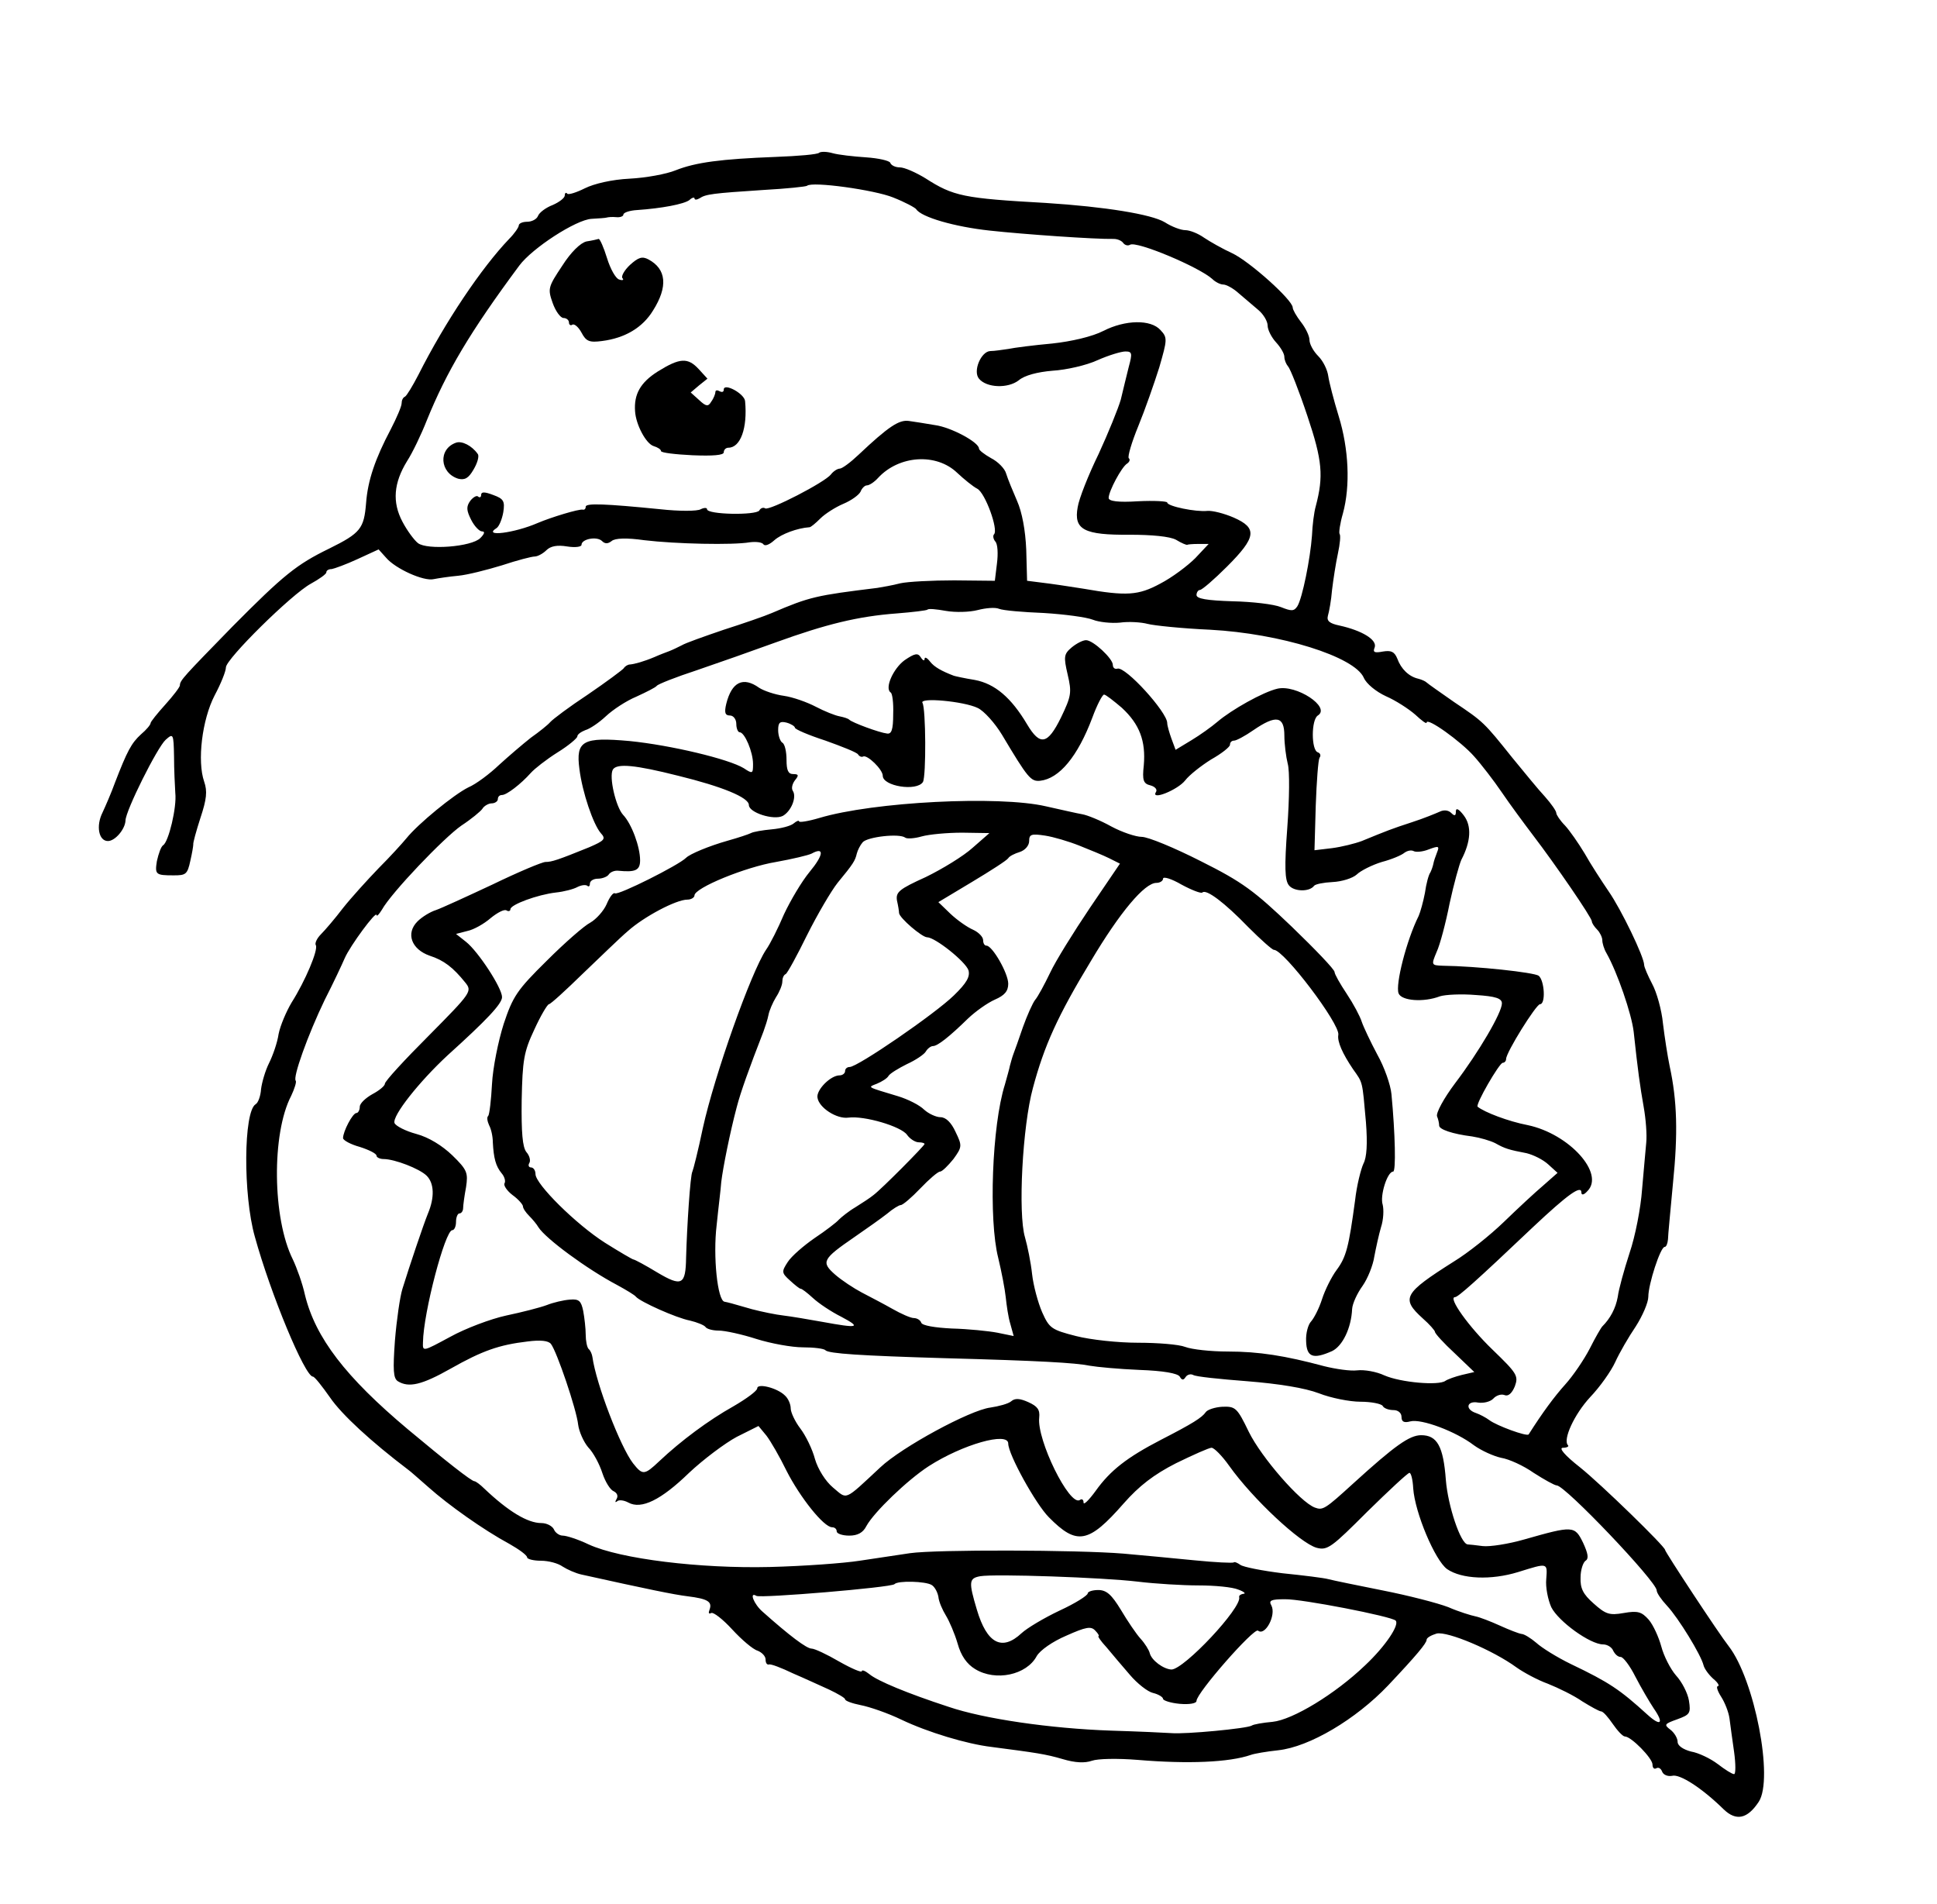 <?xml version="1.0" standalone="no"?>
<!DOCTYPE svg PUBLIC "-//W3C//DTD SVG 20010904//EN"
 "http://www.w3.org/TR/2001/REC-SVG-20010904/DTD/svg10.dtd">
<svg version="1.0" xmlns="http://www.w3.org/2000/svg"
 width="463pt" height="455pt" viewBox="0 0 463 455"
 preserveAspectRatio="xMidYMid meet">
<g transform="translate(0,455) scale(0.1,-0.1)"
fill="#000000" stroke="none">
<path d="M1958 4185 c-3 -4 -50 -8 -104 -10 -131 -5 -191 -13 -239 -32 -22 -9
-71 -18 -110 -20 -42 -2 -85 -12 -107 -23 -20 -10 -39 -16 -42 -13 -3 4 -6 2
-6 -4 0 -6 -13 -16 -29 -23 -16 -6 -32 -18 -35 -26 -3 -8 -15 -14 -26 -14 -11
0 -20 -4 -20 -9 0 -4 -10 -19 -23 -32 -66 -69 -153 -198 -217 -325 -14 -27
-28 -50 -32 -52 -5 -2 -8 -9 -8 -16 0 -7 -12 -35 -26 -62 -37 -70 -55 -122
-59 -177 -5 -60 -13 -71 -88 -108 -78 -38 -109 -63 -231 -186 -116 -119 -126
-129 -126 -141 0 -4 -16 -25 -35 -46 -19 -21 -35 -41 -35 -44 0 -4 -10 -16
-23 -27 -23 -21 -33 -40 -62 -115 -9 -25 -23 -57 -30 -72 -16 -32 -9 -68 13
-68 17 0 41 28 42 49 0 23 76 175 96 193 18 16 19 15 20 -40 0 -31 2 -70 3
-87 4 -34 -16 -117 -29 -125 -5 -3 -11 -20 -15 -38 -5 -32 -3 -34 40 -34 29 0
33 2 40 35 4 17 7 35 7 39 -1 3 7 32 17 63 15 45 17 64 9 87 -17 49 -5 148 25
206 15 28 27 58 27 67 0 20 157 175 203 200 20 11 37 23 37 27 0 5 6 8 13 8 6
1 34 11 62 24 l50 23 18 -20 c22 -26 90 -57 114 -51 10 2 36 6 58 8 22 2 69
14 105 25 36 12 71 21 78 21 7 0 20 7 28 15 10 10 26 13 50 9 19 -3 34 -1 34
4 0 14 37 21 49 9 7 -7 14 -7 23 0 8 7 36 8 78 2 75 -9 212 -12 252 -5 16 2
30 0 33 -5 4 -5 15 0 26 10 17 15 55 29 84 31 3 0 14 9 26 21 11 11 36 27 55
35 19 8 37 21 41 29 3 8 10 15 15 15 6 0 18 8 27 18 50 54 139 60 189 12 16
-15 38 -33 48 -38 19 -10 51 -98 40 -109 -3 -3 -2 -11 3 -17 6 -6 7 -30 4 -53
l-5 -41 -97 1 c-53 0 -111 -3 -129 -7 -19 -5 -43 -9 -55 -11 -146 -18 -161
-21 -252 -60 -16 -7 -68 -25 -115 -40 -47 -16 -92 -32 -100 -37 -8 -4 -22 -11
-30 -14 -8 -3 -24 -9 -35 -14 -26 -11 -48 -17 -59 -18 -5 0 -12 -4 -15 -9 -3
-4 -42 -33 -86 -63 -44 -29 -84 -59 -90 -66 -5 -6 -26 -23 -46 -37 -19 -15
-53 -44 -76 -65 -22 -21 -55 -46 -74 -54 -34 -17 -119 -86 -148 -122 -9 -11
-38 -43 -66 -71 -27 -28 -66 -71 -85 -95 -19 -25 -43 -53 -53 -63 -10 -10 -15
-22 -12 -26 6 -11 -25 -85 -58 -137 -13 -22 -27 -55 -31 -75 -3 -21 -14 -52
-23 -70 -9 -18 -17 -46 -19 -62 -1 -16 -7 -33 -13 -36 -29 -18 -30 -217 -2
-316 38 -138 120 -335 139 -335 4 0 22 -23 41 -50 28 -41 99 -106 186 -172 6
-4 28 -24 50 -43 46 -41 130 -101 193 -135 23 -13 42 -27 42 -32 0 -4 15 -8
33 -8 18 0 41 -6 52 -14 11 -7 31 -16 45 -19 158 -35 221 -48 254 -52 48 -6
59 -13 52 -32 -3 -8 -2 -11 4 -8 5 3 28 -15 50 -39 23 -25 50 -48 61 -51 10
-4 19 -13 19 -21 0 -8 3 -13 8 -12 4 2 30 -8 57 -21 28 -12 67 -30 87 -39 21
-10 38 -20 38 -23 0 -4 17 -10 37 -14 21 -4 65 -19 98 -35 63 -30 156 -58 215
-65 107 -14 129 -17 170 -29 30 -9 53 -10 70 -4 14 5 61 6 110 2 119 -10 218
-6 270 12 8 3 37 8 65 11 75 8 186 74 263 155 68 72 92 101 92 109 0 5 11 11
24 15 26 6 135 -40 191 -81 17 -12 50 -30 75 -39 25 -10 62 -28 82 -42 21 -13
41 -24 45 -24 5 0 17 -14 28 -30 11 -16 24 -30 29 -30 15 0 66 -52 66 -67 0
-8 4 -12 9 -9 5 3 11 0 14 -8 3 -8 14 -12 24 -10 18 5 71 -29 123 -80 30 -29
57 -23 84 18 36 55 -10 292 -72 372 -23 29 -152 225 -152 230 0 8 -153 157
-203 197 -37 29 -52 47 -41 47 9 0 15 3 12 6 -13 13 15 74 53 115 23 24 50 62
60 84 10 22 32 60 49 85 16 25 30 57 30 71 0 30 29 119 39 119 4 0 7 8 8 18 0
9 6 70 12 135 12 118 10 196 -8 279 -5 24 -12 69 -16 102 -3 32 -15 75 -26 95
-10 19 -19 40 -19 45 0 19 -55 133 -85 176 -17 25 -43 65 -57 90 -15 25 -36
55 -47 67 -12 12 -21 26 -21 30 0 5 -12 22 -27 39 -16 17 -50 59 -78 93 -68
85 -69 86 -139 133 -33 23 -63 44 -66 47 -3 3 -12 7 -20 9 -22 5 -41 23 -50
48 -7 17 -15 20 -34 17 -21 -4 -25 -2 -20 10 6 18 -30 40 -84 52 -24 5 -31 11
-28 23 3 10 8 37 10 62 3 25 9 64 14 87 5 23 7 44 4 47 -2 3 1 25 8 49 18 66
14 154 -10 232 -12 39 -23 82 -25 96 -2 15 -12 36 -24 48 -12 12 -21 29 -21
39 0 9 -9 28 -20 42 -11 14 -20 30 -20 35 0 18 -104 111 -145 130 -22 10 -52
27 -67 37 -14 10 -34 18 -45 18 -10 0 -32 8 -49 19 -32 19 -143 37 -284 46
-197 11 -221 16 -288 59 -23 14 -50 26 -61 26 -11 0 -21 5 -23 11 -2 5 -28 11
-58 13 -30 2 -66 6 -80 10 -14 4 -28 4 -32 1z m177 -107 c28 -11 52 -24 55
-28 12 -19 92 -42 175 -51 82 -9 254 -21 297 -20 10 0 20 -5 23 -10 4 -5 11
-7 16 -4 15 10 165 -53 197 -82 7 -7 19 -13 26 -13 7 0 24 -9 37 -21 13 -11
34 -29 47 -40 12 -10 22 -27 22 -37 0 -10 9 -28 20 -40 11 -12 20 -27 20 -35
0 -7 4 -17 9 -23 5 -5 26 -58 46 -118 36 -107 39 -144 20 -216 -4 -14 -8 -45
-9 -70 -4 -55 -23 -150 -35 -169 -8 -12 -14 -12 -39 -2 -17 7 -69 13 -116 14
-61 2 -86 6 -86 15 0 6 4 12 8 12 5 0 34 25 65 56 70 70 73 92 16 117 -23 10
-51 17 -63 16 -27 -3 -96 11 -96 20 0 3 -31 5 -70 3 -47 -3 -70 0 -70 8 0 16
31 74 44 82 6 4 8 10 4 13 -3 4 7 38 23 77 16 39 38 102 50 140 19 66 20 71 3
89 -23 26 -84 25 -137 -2 -25 -13 -75 -25 -122 -30 -44 -4 -91 -10 -105 -13
-14 -2 -33 -5 -43 -5 -22 -1 -42 -48 -27 -66 18 -22 69 -24 95 -4 14 12 45 20
81 23 33 2 81 13 107 25 27 12 57 21 67 21 16 0 17 -4 8 -37 -5 -21 -14 -56
-19 -78 -6 -21 -30 -80 -53 -130 -24 -49 -47 -107 -50 -127 -10 -54 15 -67
125 -66 52 0 95 -4 110 -12 13 -8 25 -13 27 -12 1 1 13 2 26 2 l25 0 -32 -34
c-18 -18 -55 -46 -84 -61 -52 -28 -80 -30 -183 -12 -14 2 -50 8 -80 12 l-55 7
-2 74 c-2 47 -10 90 -22 117 -10 23 -22 52 -26 65 -3 12 -20 29 -36 37 -16 9
-29 19 -29 23 0 15 -67 51 -105 56 -22 4 -50 8 -63 10 -23 3 -48 -13 -120 -81
-19 -18 -39 -33 -45 -33 -5 0 -15 -6 -21 -14 -15 -19 -147 -87 -157 -81 -4 3
-11 1 -14 -5 -8 -12 -125 -10 -125 3 0 4 -7 4 -15 0 -8 -5 -52 -5 -97 0 -131
13 -178 15 -178 6 0 -5 -3 -8 -7 -7 -9 2 -75 -18 -108 -32 -55 -24 -133 -34
-98 -12 6 4 13 21 16 38 4 26 1 32 -24 41 -21 8 -29 8 -29 0 0 -5 -3 -7 -7 -4
-3 4 -12 -1 -19 -10 -10 -14 -9 -23 2 -45 8 -16 20 -28 26 -28 8 0 6 -6 -4
-16 -21 -21 -127 -29 -149 -12 -9 7 -26 30 -37 51 -25 47 -21 93 11 145 13 20
34 64 47 97 47 116 103 211 221 370 31 42 136 110 173 112 17 1 33 2 36 3 3 1
13 2 23 1 9 -1 17 2 17 6 0 5 15 10 33 11 58 4 112 14 125 24 6 6 12 7 12 4 0
-4 5 -4 12 0 15 10 31 12 153 20 55 3 102 8 104 10 12 11 162 -10 206 -28z
m202 -986 c19 5 42 7 51 3 10 -4 57 -8 107 -10 49 -3 102 -10 117 -16 15 -6
45 -9 65 -7 21 3 51 1 66 -3 15 -4 83 -11 150 -14 167 -9 345 -64 367 -115 6
-14 29 -33 53 -44 23 -10 54 -30 70 -44 15 -14 27 -23 27 -19 0 14 82 -45 113
-80 18 -20 48 -59 67 -87 19 -28 53 -74 75 -103 52 -68 140 -196 140 -205 0
-4 6 -13 13 -20 6 -6 12 -18 12 -25 0 -7 4 -21 10 -31 26 -46 60 -145 65 -188
10 -93 15 -129 24 -180 5 -28 8 -66 6 -85 -2 -19 -6 -69 -10 -112 -3 -43 -16
-111 -30 -152 -13 -40 -26 -87 -28 -104 -5 -28 -18 -52 -37 -71 -3 -3 -17 -27
-30 -53 -14 -27 -40 -65 -58 -85 -27 -30 -55 -68 -88 -120 -4 -6 -77 21 -94
34 -8 6 -23 14 -32 17 -27 9 -22 30 5 25 13 -2 29 2 36 9 7 8 19 12 27 9 9 -4
18 4 25 21 9 25 5 31 -54 88 -56 54 -107 125 -89 125 7 0 49 37 187 168 82 77
115 101 115 82 0 -7 6 -6 14 3 43 42 -43 137 -142 158 -47 9 -104 31 -120 44
-6 5 52 105 60 105 4 0 8 4 8 9 0 16 72 131 81 131 14 0 11 56 -3 68 -11 8
-148 23 -230 24 -27 1 -27 2 -14 33 8 17 22 70 31 116 10 46 23 93 28 104 23
44 25 81 6 106 -12 16 -19 19 -19 10 0 -11 -3 -12 -11 -4 -7 7 -18 8 -28 3 -9
-4 -38 -16 -66 -25 -49 -16 -59 -20 -120 -45 -16 -6 -48 -14 -71 -17 l-42 -5
3 106 c2 58 6 110 9 115 4 5 2 11 -4 13 -16 5 -16 78 0 88 32 20 -52 75 -97
64 -34 -8 -109 -50 -143 -79 -14 -12 -42 -32 -62 -44 l-38 -23 -10 27 c-5 14
-10 31 -10 37 0 26 -100 136 -119 130 -6 -2 -11 2 -11 9 0 15 -47 59 -64 59
-8 0 -23 -8 -34 -17 -19 -16 -20 -22 -10 -65 10 -43 9 -51 -16 -103 -32 -65
-50 -68 -81 -16 -38 64 -77 97 -125 106 -25 4 -47 9 -50 10 -29 11 -47 21 -57
34 -7 9 -13 12 -13 6 0 -5 -4 -4 -9 4 -7 11 -14 10 -39 -7 -27 -20 -48 -67
-33 -77 4 -2 7 -25 6 -52 0 -37 -4 -48 -15 -46 -18 2 -83 26 -90 33 -3 3 -13
6 -23 8 -11 2 -36 12 -57 23 -21 11 -55 23 -76 26 -22 3 -48 12 -59 19 -39 28
-66 14 -79 -38 -5 -21 -3 -28 9 -28 8 0 15 -9 15 -20 0 -11 4 -20 8 -20 12 0
32 -47 32 -76 0 -23 -1 -24 -22 -10 -36 22 -174 55 -273 65 -112 10 -129 1
-120 -67 7 -56 33 -132 51 -153 13 -14 9 -18 -28 -34 -74 -30 -89 -35 -104
-35 -8 0 -65 -24 -127 -54 -62 -29 -123 -57 -135 -61 -13 -4 -33 -16 -44 -27
-29 -29 -14 -67 29 -82 34 -11 56 -28 85 -64 17 -21 15 -24 -87 -127 -58 -58
-105 -109 -105 -115 0 -5 -13 -16 -30 -25 -16 -9 -30 -22 -30 -30 0 -8 -4 -15
-8 -15 -9 0 -32 -44 -32 -60 0 -5 18 -15 40 -21 22 -7 40 -16 40 -21 0 -4 8
-8 17 -8 26 0 86 -23 103 -40 18 -18 19 -52 3 -90 -11 -27 -44 -125 -61 -180
-6 -19 -14 -75 -18 -124 -5 -70 -4 -90 7 -97 26 -16 57 -9 126 30 76 43 116
57 184 65 31 4 50 2 56 -6 14 -18 61 -156 65 -193 2 -16 13 -41 24 -54 12 -12
27 -40 34 -62 7 -21 19 -40 27 -43 8 -4 11 -11 7 -18 -4 -7 -4 -10 1 -6 4 4
16 3 27 -3 31 -17 78 6 145 71 34 32 86 71 114 86 l52 26 19 -23 c10 -13 32
-51 48 -84 32 -63 89 -135 109 -135 6 0 11 -4 11 -10 0 -5 13 -10 30 -10 20 0
33 7 41 23 18 33 98 110 149 143 81 52 190 83 190 54 0 -26 66 -145 97 -176
67 -68 95 -63 179 33 37 42 72 69 125 96 41 20 79 37 85 37 6 0 25 -19 42 -43
57 -80 170 -185 209 -196 26 -7 36 1 121 86 52 51 97 93 101 93 4 0 8 -17 9
-37 4 -58 52 -172 81 -193 35 -24 105 -27 170 -7 71 22 70 23 67 -17 -2 -19 4
-49 12 -67 17 -34 93 -89 124 -89 10 0 21 -7 24 -15 4 -8 11 -15 18 -15 6 0
22 -21 35 -47 14 -27 34 -61 44 -76 25 -36 17 -44 -15 -15 -66 60 -91 77 -183
121 -33 16 -70 39 -83 51 -13 11 -29 21 -35 21 -7 1 -30 10 -52 20 -22 10 -48
20 -58 22 -10 2 -40 11 -65 22 -26 10 -96 28 -157 40 -60 12 -119 24 -130 27
-11 3 -60 9 -109 14 -49 6 -94 15 -101 20 -7 5 -14 8 -16 6 -2 -2 -44 0 -94 5
-49 5 -126 12 -170 16 -109 9 -448 10 -510 1 -27 -4 -81 -12 -120 -18 -38 -6
-135 -13 -215 -15 -166 -4 -357 19 -433 54 -25 12 -53 21 -62 21 -8 0 -18 7
-21 15 -4 8 -17 15 -30 15 -33 0 -79 28 -136 82 -10 10 -21 18 -24 18 -7 0
-68 48 -159 124 -149 125 -221 219 -246 321 -6 28 -20 66 -29 85 -49 98 -51
301 -4 391 8 17 13 33 11 36 -8 7 29 110 69 193 21 41 42 86 48 100 13 30 76
115 76 103 1 -4 6 2 13 13 22 40 148 172 190 201 23 15 46 34 50 40 4 7 15 13
22 13 8 0 15 5 15 10 0 6 4 10 10 10 11 0 45 26 69 53 9 10 37 32 64 49 26 16
47 34 47 38 0 5 9 11 19 15 11 3 33 18 49 33 17 16 49 37 73 47 24 11 46 22
49 26 3 4 46 21 95 37 50 17 135 47 190 67 119 43 195 62 289 69 38 3 71 7 73
9 2 3 22 1 44 -3 23 -4 57 -3 76 2z m345 -234 c42 -39 57 -79 52 -137 -4 -36
-1 -44 16 -48 11 -3 17 -10 13 -16 -13 -21 52 5 70 28 10 13 38 35 62 50 25
14 45 30 45 35 0 6 4 10 10 10 5 0 26 11 46 25 54 37 74 34 74 -13 0 -20 4
-51 8 -67 5 -17 4 -85 -1 -153 -7 -94 -6 -126 4 -138 12 -15 49 -16 60 -1 3 4
23 8 44 9 22 1 48 9 58 18 9 9 37 23 60 30 23 6 47 16 54 22 7 5 16 7 22 4 5
-3 21 -2 36 4 24 9 26 8 20 -7 -4 -10 -8 -22 -9 -28 -1 -5 -4 -14 -7 -20 -4
-5 -10 -27 -13 -49 -4 -21 -11 -46 -15 -55 -29 -58 -56 -164 -48 -185 7 -18
60 -22 99 -7 13 4 51 6 86 3 47 -3 62 -8 62 -20 0 -22 -55 -116 -112 -191 -27
-36 -46 -71 -43 -79 3 -7 5 -17 5 -22 0 -9 31 -20 79 -26 19 -3 43 -10 55 -16
23 -13 33 -16 75 -24 16 -4 39 -15 52 -27 l22 -20 -34 -30 c-19 -16 -61 -55
-94 -87 -33 -32 -87 -75 -120 -95 -120 -76 -127 -88 -74 -136 16 -14 29 -29
29 -32 0 -4 21 -27 47 -51 l47 -45 -30 -7 c-16 -4 -33 -10 -39 -14 -16 -12
-107 -4 -146 13 -19 9 -48 14 -65 12 -16 -2 -51 3 -79 10 -93 25 -156 35 -230
35 -41 0 -86 5 -102 11 -15 6 -66 10 -113 10 -47 0 -113 7 -148 16 -59 15 -64
19 -81 57 -10 23 -21 64 -24 91 -3 28 -11 67 -17 88 -17 57 -6 266 19 357 27
101 59 172 139 304 69 116 128 186 156 186 9 0 16 5 16 10 0 6 20 0 44 -14 24
-13 47 -22 50 -19 9 9 53 -24 110 -83 30 -30 57 -54 61 -54 24 0 158 -177 154
-203 -3 -16 10 -45 35 -82 24 -34 22 -26 31 -127 4 -52 2 -84 -6 -99 -6 -13
-16 -52 -20 -88 -15 -111 -21 -135 -44 -166 -12 -16 -28 -48 -35 -70 -7 -22
-19 -45 -26 -53 -7 -7 -13 -28 -12 -47 1 -39 17 -44 62 -24 25 12 46 55 48
101 1 13 12 37 25 55 12 17 25 49 28 70 4 21 11 53 16 70 6 18 7 42 4 54 -7
21 11 79 25 79 7 0 5 90 -4 185 -2 22 -17 65 -34 95 -16 30 -33 66 -37 78 -4
13 -20 43 -36 67 -16 24 -29 47 -29 52 0 6 -46 54 -102 108 -90 86 -118 107
-218 157 -63 32 -126 58 -141 58 -14 0 -47 11 -73 25 -25 14 -57 27 -69 29
-12 2 -51 11 -87 19 -112 26 -412 11 -542 -28 -27 -8 -48 -11 -48 -8 0 3 -6 1
-13 -5 -7 -6 -30 -12 -52 -14 -22 -2 -45 -6 -50 -9 -6 -3 -30 -11 -55 -18 -46
-13 -91 -32 -100 -41 -18 -18 -162 -90 -170 -85 -4 3 -13 -9 -20 -26 -7 -16
-25 -36 -39 -44 -14 -7 -61 -48 -104 -91 -71 -70 -81 -85 -103 -151 -13 -41
-26 -105 -28 -144 -2 -38 -6 -72 -9 -76 -4 -3 -2 -13 2 -22 5 -9 9 -27 9 -41
2 -38 7 -57 21 -74 7 -8 10 -19 7 -24 -3 -5 6 -18 19 -28 14 -10 25 -23 25
-27 0 -5 7 -15 15 -23 8 -8 18 -20 22 -27 17 -27 116 -100 188 -138 22 -12 42
-24 45 -28 10 -12 97 -51 129 -57 17 -4 34 -11 37 -15 3 -5 17 -9 32 -9 15 0
56 -9 90 -20 35 -11 85 -20 111 -20 26 0 51 -3 54 -7 8 -8 83 -13 287 -19 224
-6 311 -11 345 -18 17 -3 70 -8 119 -10 56 -2 91 -8 96 -16 5 -9 9 -9 14 -1 4
6 12 8 18 5 5 -4 64 -10 129 -15 75 -6 138 -16 172 -29 28 -11 73 -20 99 -20
26 0 50 -5 53 -10 3 -6 15 -10 26 -10 11 0 19 -7 19 -16 0 -12 6 -15 21 -11
26 7 109 -24 152 -57 18 -13 47 -26 65 -30 19 -3 54 -19 78 -36 25 -16 50 -30
55 -30 20 0 239 -230 239 -251 0 -6 11 -22 25 -37 27 -29 81 -117 87 -142 2
-8 12 -22 23 -32 11 -9 16 -17 11 -18 -4 0 -1 -11 8 -25 9 -14 18 -37 20 -52
2 -16 7 -52 11 -80 4 -29 4 -53 0 -53 -5 0 -22 11 -39 24 -17 13 -46 27 -64
30 -19 5 -32 14 -32 23 0 9 -8 22 -17 29 -16 12 -15 14 16 25 30 11 33 14 28
45 -3 18 -17 45 -31 60 -13 15 -29 46 -35 69 -6 22 -19 51 -30 64 -17 19 -26
22 -60 16 -34 -6 -43 -3 -72 23 -25 22 -32 36 -31 62 0 18 6 36 12 40 8 5 6
17 -6 43 -20 41 -24 41 -140 8 -38 -11 -83 -18 -100 -16 -16 2 -32 4 -36 4
-17 2 -47 92 -52 154 -6 81 -21 107 -59 107 -28 0 -63 -25 -162 -115 -68 -62
-73 -65 -92 -58 -35 13 -128 120 -158 181 -28 58 -32 61 -63 60 -18 -1 -36 -7
-40 -13 -9 -13 -31 -27 -107 -66 -81 -42 -121 -73 -156 -122 -16 -22 -29 -35
-29 -28 0 7 -4 10 -9 6 -25 -15 -103 144 -97 197 2 19 -4 27 -26 37 -20 9 -32
10 -41 2 -7 -6 -30 -12 -50 -15 -48 -6 -211 -94 -263 -143 -88 -82 -78 -77
-113 -48 -18 15 -36 44 -43 68 -6 23 -22 56 -35 73 -13 17 -23 39 -23 48 0 10
-6 24 -14 31 -18 18 -66 30 -66 17 0 -6 -26 -25 -57 -43 -59 -33 -125 -82
-177 -131 -36 -34 -40 -34 -63 -5 -30 39 -88 189 -97 254 -1 7 -5 16 -9 19 -4
4 -7 20 -7 34 0 15 -3 41 -6 57 -5 24 -10 29 -32 27 -15 -1 -40 -7 -55 -13
-16 -6 -59 -17 -97 -25 -37 -8 -98 -31 -134 -51 -65 -35 -66 -36 -65 -13 1 71
53 268 70 268 5 0 9 9 9 20 0 11 4 20 8 20 5 0 9 6 9 13 0 6 3 29 7 50 5 34 3
41 -33 76 -24 23 -56 43 -86 51 -26 7 -49 19 -52 26 -6 17 59 99 127 162 93
84 130 123 130 139 0 22 -57 109 -86 132 l-24 19 27 7 c15 3 40 17 56 31 16
13 33 22 38 18 5 -3 9 -1 9 3 0 11 65 35 109 40 19 2 42 8 51 13 10 5 20 6 24
3 3 -3 6 -1 6 5 0 7 9 12 19 12 11 0 23 5 26 10 4 6 14 10 23 9 41 -4 52 1 52
25 0 32 -20 87 -41 109 -17 19 -34 91 -24 108 10 15 53 11 156 -15 106 -26
169 -52 169 -70 0 -18 59 -37 81 -26 20 11 34 45 24 60 -4 6 -1 17 5 25 10 12
9 15 -4 15 -12 0 -16 9 -16 34 0 19 -4 38 -10 41 -5 3 -10 17 -10 30 0 18 4
22 20 18 11 -3 20 -9 20 -12 0 -4 33 -18 73 -31 39 -14 75 -28 78 -33 3 -5 9
-7 12 -5 10 5 47 -31 47 -46 0 -25 81 -38 96 -15 8 14 7 176 -1 189 -9 14 99
4 132 -12 15 -7 41 -36 58 -64 62 -104 69 -112 91 -110 46 5 90 58 125 151 11
30 24 55 28 55 4 0 23 -15 43 -32z m-479 -307 c18 5 61 9 97 9 l65 -1 -40 -35
c-22 -20 -73 -51 -112 -70 -64 -29 -72 -36 -69 -56 3 -13 5 -26 5 -30 1 -12
55 -58 67 -58 19 0 92 -58 99 -79 4 -15 -4 -30 -35 -60 -45 -44 -230 -171
-249 -171 -6 0 -11 -4 -11 -10 0 -5 -6 -10 -13 -10 -22 0 -56 -35 -53 -53 3
-24 46 -52 74 -48 38 5 126 -21 140 -41 7 -10 20 -18 28 -18 8 0 14 -2 14 -4
0 -4 -102 -107 -122 -122 -7 -6 -27 -19 -43 -29 -17 -10 -34 -24 -40 -30 -5
-6 -31 -26 -58 -44 -26 -18 -55 -43 -64 -57 -15 -23 -15 -26 5 -44 12 -11 23
-20 26 -20 3 0 16 -10 29 -22 14 -13 44 -33 68 -45 49 -26 41 -28 -46 -12 -33
6 -75 13 -92 15 -18 2 -52 9 -75 15 -52 15 -56 16 -66 18 -17 2 -28 109 -19
183 4 40 10 87 11 103 4 34 21 119 37 179 9 35 29 91 64 181 4 11 10 29 12 40
2 10 10 29 18 42 8 12 15 29 15 37 0 8 3 16 8 18 4 2 27 44 51 93 25 50 58
106 73 125 38 46 42 53 46 70 2 8 8 20 14 27 11 13 88 22 102 11 4 -3 22 -2
39 3z m377 -22 c25 -10 57 -23 71 -30 l26 -13 -72 -106 c-39 -58 -82 -127 -95
-155 -13 -27 -29 -57 -36 -65 -6 -8 -19 -37 -29 -65 -9 -27 -20 -57 -23 -65
-3 -8 -6 -20 -8 -27 -1 -6 -7 -27 -12 -45 -31 -98 -39 -323 -16 -414 8 -33 16
-75 18 -94 2 -19 6 -48 11 -64 l8 -29 -39 8 c-21 4 -70 9 -109 10 -40 2 -71 7
-73 14 -2 6 -10 11 -18 11 -7 0 -30 10 -51 22 -21 12 -54 29 -73 39 -19 10
-48 29 -64 43 -34 30 -30 37 47 90 29 20 63 44 77 55 14 12 29 21 33 21 5 0
26 18 47 40 21 22 42 40 47 40 5 0 19 14 32 30 21 29 21 32 5 65 -10 22 -23
35 -36 35 -10 0 -28 8 -39 18 -11 11 -39 25 -62 32 -76 23 -74 21 -51 30 12 5
25 13 28 19 4 6 24 18 44 28 20 9 41 23 45 30 4 7 12 13 17 13 11 0 39 22 84
66 18 17 46 37 64 45 23 10 32 20 32 38 0 25 -38 91 -52 91 -5 0 -8 6 -8 13 0
8 -11 19 -24 25 -14 6 -38 23 -54 38 l-29 28 80 48 c45 27 84 52 87 57 3 5 15
11 28 15 12 4 22 15 22 26 0 16 5 18 38 13 20 -3 57 -14 82 -24z m-645 -63
c-19 -23 -46 -69 -61 -101 -14 -33 -33 -71 -43 -85 -36 -54 -123 -299 -151
-426 -11 -53 -23 -100 -25 -104 -5 -8 -13 -132 -15 -205 -1 -66 -10 -71 -69
-36 -28 17 -54 31 -57 31 -2 0 -33 18 -68 40 -69 44 -166 140 -166 164 0 9 -5
16 -11 16 -5 0 -7 5 -4 10 4 6 1 18 -7 27 -9 12 -12 46 -11 124 2 95 5 115 30
168 15 33 31 60 35 61 4 0 40 33 81 73 41 39 89 86 108 102 38 34 115 75 142
75 9 0 17 5 17 10 0 18 122 68 195 80 39 7 77 16 85 20 31 17 29 -3 -5 -44z
m785 -1696 c41 -5 107 -9 145 -9 39 0 81 -4 95 -10 14 -5 19 -10 12 -10 -6 -1
-11 -4 -10 -8 7 -25 -132 -173 -162 -173 -19 1 -48 22 -52 40 -2 7 -11 22 -22
34 -10 11 -31 42 -47 69 -22 36 -34 47 -54 47 -14 0 -25 -4 -25 -8 0 -5 -30
-24 -67 -41 -38 -18 -78 -42 -91 -54 -47 -44 -83 -25 -107 56 -20 67 -19 75 8
80 35 6 294 -3 377 -13z m-493 -8 c7 -4 14 -17 16 -28 1 -12 10 -32 18 -45 8
-13 21 -43 28 -67 8 -29 22 -49 42 -61 49 -30 123 -14 147 31 8 14 38 35 71
49 47 21 59 23 69 12 7 -7 10 -13 8 -13 -3 0 5 -12 19 -27 13 -16 38 -45 56
-66 17 -20 42 -40 55 -43 13 -3 24 -10 24 -14 0 -4 18 -10 40 -12 23 -2 40 1
40 7 0 19 137 175 147 168 17 -14 44 37 32 60 -7 12 -1 15 32 15 40 1 255 -41
265 -51 10 -10 -25 -62 -73 -107 -72 -69 -173 -130 -221 -135 -23 -2 -46 -6
-50 -9 -11 -7 -159 -21 -192 -18 -14 1 -79 4 -145 6 -144 5 -303 28 -388 57
-98 32 -170 62 -189 78 -10 8 -18 11 -18 7 0 -4 -24 6 -54 23 -29 17 -59 31
-66 31 -12 0 -53 31 -117 88 -21 18 -33 49 -15 38 10 -6 322 20 330 28 8 9 75
7 89 -2z"/>
<path d="M1402 3973 c-14 -3 -37 -25 -58 -58 -34 -51 -35 -55 -23 -89 7 -20
19 -36 26 -36 7 0 13 -5 13 -11 0 -5 4 -8 8 -5 5 3 15 -6 22 -19 11 -21 19
-24 49 -20 55 7 97 32 122 73 36 57 32 99 -11 122 -15 8 -24 5 -44 -13 -14
-13 -22 -28 -18 -32 4 -4 0 -6 -8 -3 -8 2 -21 25 -29 51 -8 26 -17 46 -20 46
-3 -1 -16 -4 -29 -6z"/>
<path d="M1572 3662 c-41 -26 -57 -54 -54 -95 2 -32 26 -77 44 -83 10 -3 18
-8 18 -12 0 -4 34 -8 75 -10 49 -2 75 0 75 7 0 6 5 11 11 11 29 0 46 47 40
111 -1 18 -51 45 -51 28 0 -6 -4 -7 -10 -4 -5 3 -10 3 -10 -2 0 -4 -4 -15 -10
-23 -7 -12 -12 -12 -29 4 l-20 18 20 17 20 16 -21 23 c-26 28 -45 27 -98 -6z"/>
<path d="M1090 3492 c-43 -15 -39 -72 5 -86 16 -4 25 1 37 22 9 15 14 32 10
37 -14 20 -38 32 -52 27z"/>
</g>
</svg>
